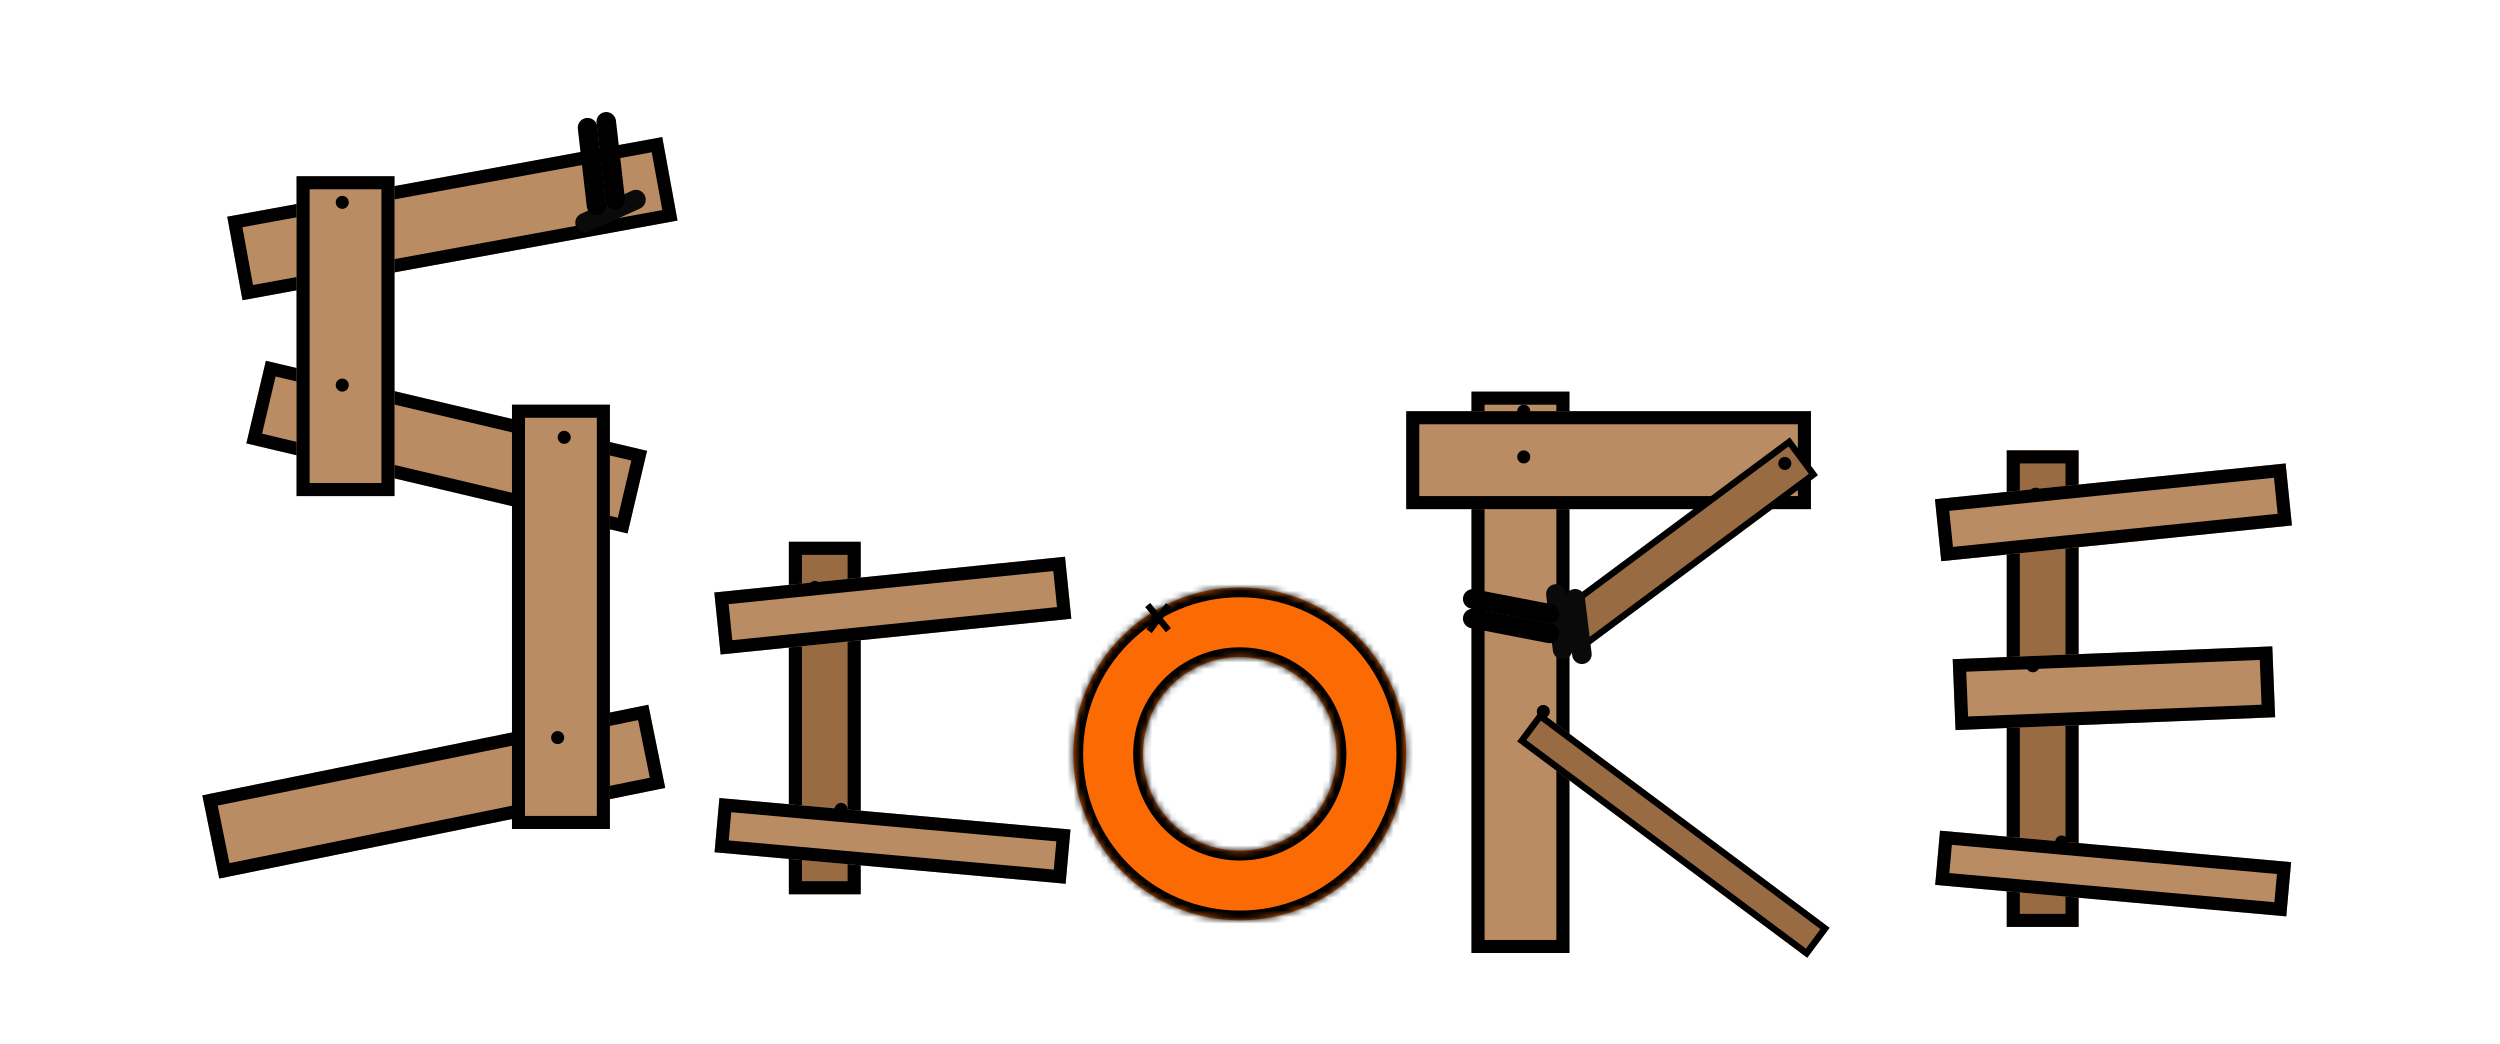 <svg width="383" height="160" viewBox="0 0 383 160" fill="none" xmlns="http://www.w3.org/2000/svg">
<g filter="url(#filter0_d_17_3)">
<mask id="path-1-inside-1_17_3" fill="white">
<path d="M215.435 111.5C215.435 125.583 204.018 137 189.935 137C175.852 137 164.435 125.583 164.435 111.5C164.435 97.417 175.852 86 189.935 86C204.018 86 215.435 97.417 215.435 111.5ZM175.102 111.5C175.102 119.692 181.743 126.333 189.935 126.333C198.127 126.333 204.768 119.692 204.768 111.5C204.768 103.308 198.127 96.667 189.935 96.667C181.743 96.667 175.102 103.308 175.102 111.5Z"/>
</mask>
<path d="M215.435 111.5C215.435 125.583 204.018 137 189.935 137C175.852 137 164.435 125.583 164.435 111.5C164.435 97.417 175.852 86 189.935 86C204.018 86 215.435 97.417 215.435 111.5ZM175.102 111.5C175.102 119.692 181.743 126.333 189.935 126.333C198.127 126.333 204.768 119.692 204.768 111.5C204.768 103.308 198.127 96.667 189.935 96.667C181.743 96.667 175.102 103.308 175.102 111.5Z" fill="#FC6A03"/>
<path d="M215.435 111.5C215.435 125.583 204.018 137 189.935 137C175.852 137 164.435 125.583 164.435 111.5C164.435 97.417 175.852 86 189.935 86C204.018 86 215.435 97.417 215.435 111.5ZM175.102 111.5C175.102 119.692 181.743 126.333 189.935 126.333C198.127 126.333 204.768 119.692 204.768 111.5C204.768 103.308 198.127 96.667 189.935 96.667C181.743 96.667 175.102 103.308 175.102 111.5Z" stroke="black" stroke-width="3" mask="url(#path-1-inside-1_17_3)"/>
</g>
<line x1="176.035" y1="96.7" x2="179.035" y2="92.7" stroke="black"/>
<line x1="175.822" y1="92.683" x2="178.993" y2="96.549" stroke="black"/>
<g filter="url(#filter1_d_17_3)">
<rect x="225.435" y="56" width="15" height="86" fill="#BA8C63"/>
<rect x="226.435" y="57" width="13" height="84" stroke="black" stroke-width="2"/>
</g>
<g filter="url(#filter2_d_17_3)">
<rect x="277.435" y="59" width="15" height="62" transform="rotate(90 277.435 59)" fill="#BA8C63"/>
<rect x="276.435" y="60" width="13" height="60" transform="rotate(90 276.435 60)" stroke="black" stroke-width="2"/>
</g>
<circle cx="233.435" cy="70" r="1" fill="black"/>
<circle cx="233.435" cy="63" r="1" fill="black"/>
<rect x="238.135" y="94.451" width="44.827" height="6.221" transform="rotate(-36.638 238.135 94.451)" fill="#996B43" stroke="black"/>
<g filter="url(#filter3_d_17_3)">
<rect x="235.854" y="105" width="55.432" height="5.718" transform="rotate(36.718 235.854 105)" fill="#996B43"/>
<rect x="235.956" y="105.7" width="54.432" height="4.718" transform="rotate(36.718 235.956 105.7)" stroke="black"/>
</g>
<circle cx="273.435" cy="71" r="1" fill="black"/>
<path d="M238.362 91L239.39 99.498" stroke="#0B0A0A" stroke-width="3" stroke-linecap="round"/>
<path d="M241.317 91.733L242.346 100.231" stroke="#0B0A0A" stroke-width="3" stroke-linecap="round"/>
<line x1="237.405" y1="97.034" x2="225.623" y2="94.757" stroke="black" stroke-width="3" stroke-linecap="round"/>
<line x1="237.405" y1="94.034" x2="225.623" y2="91.757" stroke="black" stroke-width="3" stroke-linecap="round"/>
<circle cx="236.435" cy="109" r="1" fill="black"/>
<g filter="url(#filter4_d_17_3)">
<rect x="120.854" y="79" width="11" height="54" fill="#996B43"/>
<rect x="121.854" y="80" width="9" height="52" stroke="black" stroke-width="2"/>
</g>
<g filter="url(#filter5_d_17_3)">
<rect x="163.157" y="81.29" width="9.547" height="54" transform="rotate(84.178 163.157 81.29)" fill="#BA8C63"/>
<rect x="162.263" y="82.386" width="7.547" height="52" transform="rotate(84.178 162.263 82.386)" stroke="black" stroke-width="2"/>
</g>
<g filter="url(#filter6_d_17_3)">
<rect x="163.999" y="123.084" width="8.339" height="54" transform="rotate(95.125 163.999 123.084)" fill="#BA8C63"/>
<rect x="162.914" y="123.991" width="6.339" height="52" transform="rotate(95.125 162.914 123.991)" stroke="black" stroke-width="2"/>
</g>
<circle cx="128.854" cy="124" r="1" fill="black"/>
<circle cx="124.854" cy="90" r="1" fill="black"/>
<g filter="url(#filter7_d_17_3)">
<rect x="307.435" y="65" width="11" height="73" fill="#996B43"/>
<rect x="308.435" y="66" width="9" height="71" stroke="black" stroke-width="2"/>
</g>
<g filter="url(#filter8_d_17_3)">
<rect x="350.157" y="67" width="9.547" height="54" transform="rotate(84.178 350.157 67)" fill="#BA8C63"/>
<rect x="349.263" y="68.096" width="7.547" height="52" transform="rotate(84.178 349.263 68.096)" stroke="black" stroke-width="2"/>
</g>
<g filter="url(#filter9_d_17_3)">
<rect x="350.999" y="128.084" width="8.339" height="54" transform="rotate(95.125 350.999 128.084)" fill="#BA8C63"/>
<rect x="349.914" y="128.991" width="6.339" height="52" transform="rotate(95.125 349.914 128.991)" stroke="black" stroke-width="2"/>
</g>
<circle cx="315.854" cy="129" r="1" fill="black"/>
<circle cx="311.854" cy="75.71" r="1" fill="black"/>
<g filter="url(#filter10_d_17_3)">
<rect x="34.812" y="29.201" width="67.75" height="13" transform="rotate(-10.375 34.812 29.201)" fill="#BA8C63"/>
<rect x="35.975" y="30.005" width="65.75" height="11" transform="rotate(-10.375 35.975 30.005)" stroke="black" stroke-width="2"/>
</g>
<g filter="url(#filter11_d_17_3)">
<rect x="40.734" y="51.276" width="60" height="13" transform="rotate(13.294 40.734 51.276)" fill="#BA8C63"/>
<rect x="41.477" y="52.479" width="58" height="11" transform="rotate(13.294 41.477 52.479)" stroke="black" stroke-width="2"/>
</g>
<g filter="url(#filter12_d_17_3)">
<rect x="31" y="117.848" width="69.716" height="13" transform="rotate(-11.486 31 117.848)" fill="#BA8C63"/>
<rect x="32.179" y="118.629" width="67.716" height="11" transform="rotate(-11.486 32.179 118.629)" stroke="black" stroke-width="2"/>
</g>
<g filter="url(#filter13_d_17_3)">
<rect x="45.435" y="23" width="15" height="49" fill="#BA8C63"/>
<rect x="46.435" y="24" width="13" height="47" stroke="black" stroke-width="2"/>
</g>
<g filter="url(#filter14_d_17_3)">
<rect x="78.435" y="58" width="15" height="65" fill="#BA8C63"/>
<rect x="79.435" y="59" width="13" height="63" stroke="black" stroke-width="2"/>
</g>
<g filter="url(#filter15_d_17_3)">
<rect x="348.115" y="95.025" width="10.862" height="49" transform="rotate(87.704 348.115 95.025)" fill="#BA8C63"/>
<rect x="347.156" y="96.064" width="8.862" height="47" transform="rotate(87.704 347.156 96.064)" stroke="black" stroke-width="2"/>
</g>
<path d="M97.427 30.583L89.632 34.119" stroke="#0B0A0A" stroke-width="3" stroke-linecap="round"/>
<line x1="91.385" y1="31.485" x2="90.013" y2="19.564" stroke="black" stroke-width="3" stroke-linecap="round"/>
<line x1="94.246" y1="30.583" x2="92.874" y2="18.662" stroke="black" stroke-width="3" stroke-linecap="round"/>
<circle cx="86.435" cy="67" r="1" fill="black"/>
<circle cx="85.435" cy="113" r="1" fill="black"/>
<circle cx="52.435" cy="59" r="1" fill="black"/>
<circle cx="52.435" cy="31" r="1" fill="black"/>
<circle cx="311.435" cy="102" r="1" fill="black"/>
<defs>
<filter id="filter0_d_17_3" x="160.435" y="86" width="59" height="59" filterUnits="userSpaceOnUse" color-interpolation-filters="sRGB">
<feFlood flood-opacity="0" result="BackgroundImageFix"/>
<feColorMatrix in="SourceAlpha" type="matrix" values="0 0 0 0 0 0 0 0 0 0 0 0 0 0 0 0 0 0 127 0" result="hardAlpha"/>
<feOffset dy="4"/>
<feGaussianBlur stdDeviation="2"/>
<feComposite in2="hardAlpha" operator="out"/>
<feColorMatrix type="matrix" values="0 0 0 0 0 0 0 0 0 0 0 0 0 0 0 0 0 0 0.25 0"/>
<feBlend mode="normal" in2="BackgroundImageFix" result="effect1_dropShadow_17_3"/>
<feBlend mode="normal" in="SourceGraphic" in2="effect1_dropShadow_17_3" result="shape"/>
</filter>
<filter id="filter1_d_17_3" x="221.435" y="56" width="23" height="94" filterUnits="userSpaceOnUse" color-interpolation-filters="sRGB">
<feFlood flood-opacity="0" result="BackgroundImageFix"/>
<feColorMatrix in="SourceAlpha" type="matrix" values="0 0 0 0 0 0 0 0 0 0 0 0 0 0 0 0 0 0 127 0" result="hardAlpha"/>
<feOffset dy="4"/>
<feGaussianBlur stdDeviation="2"/>
<feComposite in2="hardAlpha" operator="out"/>
<feColorMatrix type="matrix" values="0 0 0 0 0 0 0 0 0 0 0 0 0 0 0 0 0 0 0.25 0"/>
<feBlend mode="normal" in2="BackgroundImageFix" result="effect1_dropShadow_17_3"/>
<feBlend mode="normal" in="SourceGraphic" in2="effect1_dropShadow_17_3" result="shape"/>
</filter>
<filter id="filter2_d_17_3" x="211.435" y="59" width="70" height="23" filterUnits="userSpaceOnUse" color-interpolation-filters="sRGB">
<feFlood flood-opacity="0" result="BackgroundImageFix"/>
<feColorMatrix in="SourceAlpha" type="matrix" values="0 0 0 0 0 0 0 0 0 0 0 0 0 0 0 0 0 0 127 0" result="hardAlpha"/>
<feOffset dy="4"/>
<feGaussianBlur stdDeviation="2"/>
<feComposite in2="hardAlpha" operator="out"/>
<feColorMatrix type="matrix" values="0 0 0 0 0 0 0 0 0 0 0 0 0 0 0 0 0 0 0.25 0"/>
<feBlend mode="normal" in2="BackgroundImageFix" result="effect1_dropShadow_17_3"/>
<feBlend mode="normal" in="SourceGraphic" in2="effect1_dropShadow_17_3" result="shape"/>
</filter>
<filter id="filter3_d_17_3" x="228.435" y="105" width="55.853" height="45.725" filterUnits="userSpaceOnUse" color-interpolation-filters="sRGB">
<feFlood flood-opacity="0" result="BackgroundImageFix"/>
<feColorMatrix in="SourceAlpha" type="matrix" values="0 0 0 0 0 0 0 0 0 0 0 0 0 0 0 0 0 0 127 0" result="hardAlpha"/>
<feOffset dy="4"/>
<feGaussianBlur stdDeviation="2"/>
<feComposite in2="hardAlpha" operator="out"/>
<feColorMatrix type="matrix" values="0 0 0 0 0 0 0 0 0 0 0 0 0 0 0 0 0 0 0.25 0"/>
<feBlend mode="normal" in2="BackgroundImageFix" result="effect1_dropShadow_17_3"/>
<feBlend mode="normal" in="SourceGraphic" in2="effect1_dropShadow_17_3" result="shape"/>
</filter>
<filter id="filter4_d_17_3" x="116.854" y="79" width="19" height="62" filterUnits="userSpaceOnUse" color-interpolation-filters="sRGB">
<feFlood flood-opacity="0" result="BackgroundImageFix"/>
<feColorMatrix in="SourceAlpha" type="matrix" values="0 0 0 0 0 0 0 0 0 0 0 0 0 0 0 0 0 0 127 0" result="hardAlpha"/>
<feOffset dy="4"/>
<feGaussianBlur stdDeviation="2"/>
<feComposite in2="hardAlpha" operator="out"/>
<feColorMatrix type="matrix" values="0 0 0 0 0 0 0 0 0 0 0 0 0 0 0 0 0 0 0.25 0"/>
<feBlend mode="normal" in2="BackgroundImageFix" result="effect1_dropShadow_17_3"/>
<feBlend mode="normal" in="SourceGraphic" in2="effect1_dropShadow_17_3" result="shape"/>
</filter>
<filter id="filter5_d_17_3" x="105.435" y="81.29" width="62.69" height="22.975" filterUnits="userSpaceOnUse" color-interpolation-filters="sRGB">
<feFlood flood-opacity="0" result="BackgroundImageFix"/>
<feColorMatrix in="SourceAlpha" type="matrix" values="0 0 0 0 0 0 0 0 0 0 0 0 0 0 0 0 0 0 127 0" result="hardAlpha"/>
<feOffset dy="4"/>
<feGaussianBlur stdDeviation="2"/>
<feComposite in2="hardAlpha" operator="out"/>
<feColorMatrix type="matrix" values="0 0 0 0 0 0 0 0 0 0 0 0 0 0 0 0 0 0 0.25 0"/>
<feBlend mode="normal" in2="BackgroundImageFix" result="effect1_dropShadow_17_3"/>
<feBlend mode="normal" in="SourceGraphic" in2="effect1_dropShadow_17_3" result="shape"/>
</filter>
<filter id="filter6_d_17_3" x="105.47" y="118.26" width="62.529" height="21.13" filterUnits="userSpaceOnUse" color-interpolation-filters="sRGB">
<feFlood flood-opacity="0" result="BackgroundImageFix"/>
<feColorMatrix in="SourceAlpha" type="matrix" values="0 0 0 0 0 0 0 0 0 0 0 0 0 0 0 0 0 0 127 0" result="hardAlpha"/>
<feOffset dy="4"/>
<feGaussianBlur stdDeviation="2"/>
<feComposite in2="hardAlpha" operator="out"/>
<feColorMatrix type="matrix" values="0 0 0 0 0 0 0 0 0 0 0 0 0 0 0 0 0 0 0.25 0"/>
<feBlend mode="normal" in2="BackgroundImageFix" result="effect1_dropShadow_17_3"/>
<feBlend mode="normal" in="SourceGraphic" in2="effect1_dropShadow_17_3" result="shape"/>
</filter>
<filter id="filter7_d_17_3" x="303.435" y="65" width="19" height="81" filterUnits="userSpaceOnUse" color-interpolation-filters="sRGB">
<feFlood flood-opacity="0" result="BackgroundImageFix"/>
<feColorMatrix in="SourceAlpha" type="matrix" values="0 0 0 0 0 0 0 0 0 0 0 0 0 0 0 0 0 0 127 0" result="hardAlpha"/>
<feOffset dy="4"/>
<feGaussianBlur stdDeviation="2"/>
<feComposite in2="hardAlpha" operator="out"/>
<feColorMatrix type="matrix" values="0 0 0 0 0 0 0 0 0 0 0 0 0 0 0 0 0 0 0.25 0"/>
<feBlend mode="normal" in2="BackgroundImageFix" result="effect1_dropShadow_17_3"/>
<feBlend mode="normal" in="SourceGraphic" in2="effect1_dropShadow_17_3" result="shape"/>
</filter>
<filter id="filter8_d_17_3" x="292.435" y="67" width="62.69" height="22.975" filterUnits="userSpaceOnUse" color-interpolation-filters="sRGB">
<feFlood flood-opacity="0" result="BackgroundImageFix"/>
<feColorMatrix in="SourceAlpha" type="matrix" values="0 0 0 0 0 0 0 0 0 0 0 0 0 0 0 0 0 0 127 0" result="hardAlpha"/>
<feOffset dy="4"/>
<feGaussianBlur stdDeviation="2"/>
<feComposite in2="hardAlpha" operator="out"/>
<feColorMatrix type="matrix" values="0 0 0 0 0 0 0 0 0 0 0 0 0 0 0 0 0 0 0.25 0"/>
<feBlend mode="normal" in2="BackgroundImageFix" result="effect1_dropShadow_17_3"/>
<feBlend mode="normal" in="SourceGraphic" in2="effect1_dropShadow_17_3" result="shape"/>
</filter>
<filter id="filter9_d_17_3" x="292.47" y="123.26" width="62.529" height="21.13" filterUnits="userSpaceOnUse" color-interpolation-filters="sRGB">
<feFlood flood-opacity="0" result="BackgroundImageFix"/>
<feColorMatrix in="SourceAlpha" type="matrix" values="0 0 0 0 0 0 0 0 0 0 0 0 0 0 0 0 0 0 127 0" result="hardAlpha"/>
<feOffset dy="4"/>
<feGaussianBlur stdDeviation="2"/>
<feComposite in2="hardAlpha" operator="out"/>
<feColorMatrix type="matrix" values="0 0 0 0 0 0 0 0 0 0 0 0 0 0 0 0 0 0 0.25 0"/>
<feBlend mode="normal" in2="BackgroundImageFix" result="effect1_dropShadow_17_3"/>
<feBlend mode="normal" in="SourceGraphic" in2="effect1_dropShadow_17_3" result="shape"/>
</filter>
<filter id="filter10_d_17_3" x="30.811" y="17" width="76.984" height="32.989" filterUnits="userSpaceOnUse" color-interpolation-filters="sRGB">
<feFlood flood-opacity="0" result="BackgroundImageFix"/>
<feColorMatrix in="SourceAlpha" type="matrix" values="0 0 0 0 0 0 0 0 0 0 0 0 0 0 0 0 0 0 127 0" result="hardAlpha"/>
<feOffset dy="4"/>
<feGaussianBlur stdDeviation="2"/>
<feComposite in2="hardAlpha" operator="out"/>
<feColorMatrix type="matrix" values="0 0 0 0 0 0 0 0 0 0 0 0 0 0 0 0 0 0 0.25 0"/>
<feBlend mode="normal" in2="BackgroundImageFix" result="effect1_dropShadow_17_3"/>
<feBlend mode="normal" in="SourceGraphic" in2="effect1_dropShadow_17_3" result="shape"/>
</filter>
<filter id="filter11_d_17_3" x="33.744" y="51.276" width="69.382" height="34.448" filterUnits="userSpaceOnUse" color-interpolation-filters="sRGB">
<feFlood flood-opacity="0" result="BackgroundImageFix"/>
<feColorMatrix in="SourceAlpha" type="matrix" values="0 0 0 0 0 0 0 0 0 0 0 0 0 0 0 0 0 0 127 0" result="hardAlpha"/>
<feOffset dy="4"/>
<feGaussianBlur stdDeviation="2"/>
<feComposite in2="hardAlpha" operator="out"/>
<feColorMatrix type="matrix" values="0 0 0 0 0 0 0 0 0 0 0 0 0 0 0 0 0 0 0.25 0"/>
<feBlend mode="normal" in2="BackgroundImageFix" result="effect1_dropShadow_17_3"/>
<feBlend mode="normal" in="SourceGraphic" in2="effect1_dropShadow_17_3" result="shape"/>
</filter>
<filter id="filter12_d_17_3" x="27" y="103.966" width="78.908" height="34.622" filterUnits="userSpaceOnUse" color-interpolation-filters="sRGB">
<feFlood flood-opacity="0" result="BackgroundImageFix"/>
<feColorMatrix in="SourceAlpha" type="matrix" values="0 0 0 0 0 0 0 0 0 0 0 0 0 0 0 0 0 0 127 0" result="hardAlpha"/>
<feOffset dy="4"/>
<feGaussianBlur stdDeviation="2"/>
<feComposite in2="hardAlpha" operator="out"/>
<feColorMatrix type="matrix" values="0 0 0 0 0 0 0 0 0 0 0 0 0 0 0 0 0 0 0.25 0"/>
<feBlend mode="normal" in2="BackgroundImageFix" result="effect1_dropShadow_17_3"/>
<feBlend mode="normal" in="SourceGraphic" in2="effect1_dropShadow_17_3" result="shape"/>
</filter>
<filter id="filter13_d_17_3" x="41.435" y="23" width="23" height="57" filterUnits="userSpaceOnUse" color-interpolation-filters="sRGB">
<feFlood flood-opacity="0" result="BackgroundImageFix"/>
<feColorMatrix in="SourceAlpha" type="matrix" values="0 0 0 0 0 0 0 0 0 0 0 0 0 0 0 0 0 0 127 0" result="hardAlpha"/>
<feOffset dy="4"/>
<feGaussianBlur stdDeviation="2"/>
<feComposite in2="hardAlpha" operator="out"/>
<feColorMatrix type="matrix" values="0 0 0 0 0 0 0 0 0 0 0 0 0 0 0 0 0 0 0.25 0"/>
<feBlend mode="normal" in2="BackgroundImageFix" result="effect1_dropShadow_17_3"/>
<feBlend mode="normal" in="SourceGraphic" in2="effect1_dropShadow_17_3" result="shape"/>
</filter>
<filter id="filter14_d_17_3" x="74.435" y="58" width="23" height="73" filterUnits="userSpaceOnUse" color-interpolation-filters="sRGB">
<feFlood flood-opacity="0" result="BackgroundImageFix"/>
<feColorMatrix in="SourceAlpha" type="matrix" values="0 0 0 0 0 0 0 0 0 0 0 0 0 0 0 0 0 0 127 0" result="hardAlpha"/>
<feOffset dy="4"/>
<feGaussianBlur stdDeviation="2"/>
<feComposite in2="hardAlpha" operator="out"/>
<feColorMatrix type="matrix" values="0 0 0 0 0 0 0 0 0 0 0 0 0 0 0 0 0 0 0.25 0"/>
<feBlend mode="normal" in2="BackgroundImageFix" result="effect1_dropShadow_17_3"/>
<feBlend mode="normal" in="SourceGraphic" in2="effect1_dropShadow_17_3" result="shape"/>
</filter>
<filter id="filter15_d_17_3" x="295.154" y="95.025" width="57.396" height="20.816" filterUnits="userSpaceOnUse" color-interpolation-filters="sRGB">
<feFlood flood-opacity="0" result="BackgroundImageFix"/>
<feColorMatrix in="SourceAlpha" type="matrix" values="0 0 0 0 0 0 0 0 0 0 0 0 0 0 0 0 0 0 127 0" result="hardAlpha"/>
<feOffset dy="4"/>
<feGaussianBlur stdDeviation="2"/>
<feComposite in2="hardAlpha" operator="out"/>
<feColorMatrix type="matrix" values="0 0 0 0 0 0 0 0 0 0 0 0 0 0 0 0 0 0 0.25 0"/>
<feBlend mode="normal" in2="BackgroundImageFix" result="effect1_dropShadow_17_3"/>
<feBlend mode="normal" in="SourceGraphic" in2="effect1_dropShadow_17_3" result="shape"/>
</filter>
</defs>
</svg>

